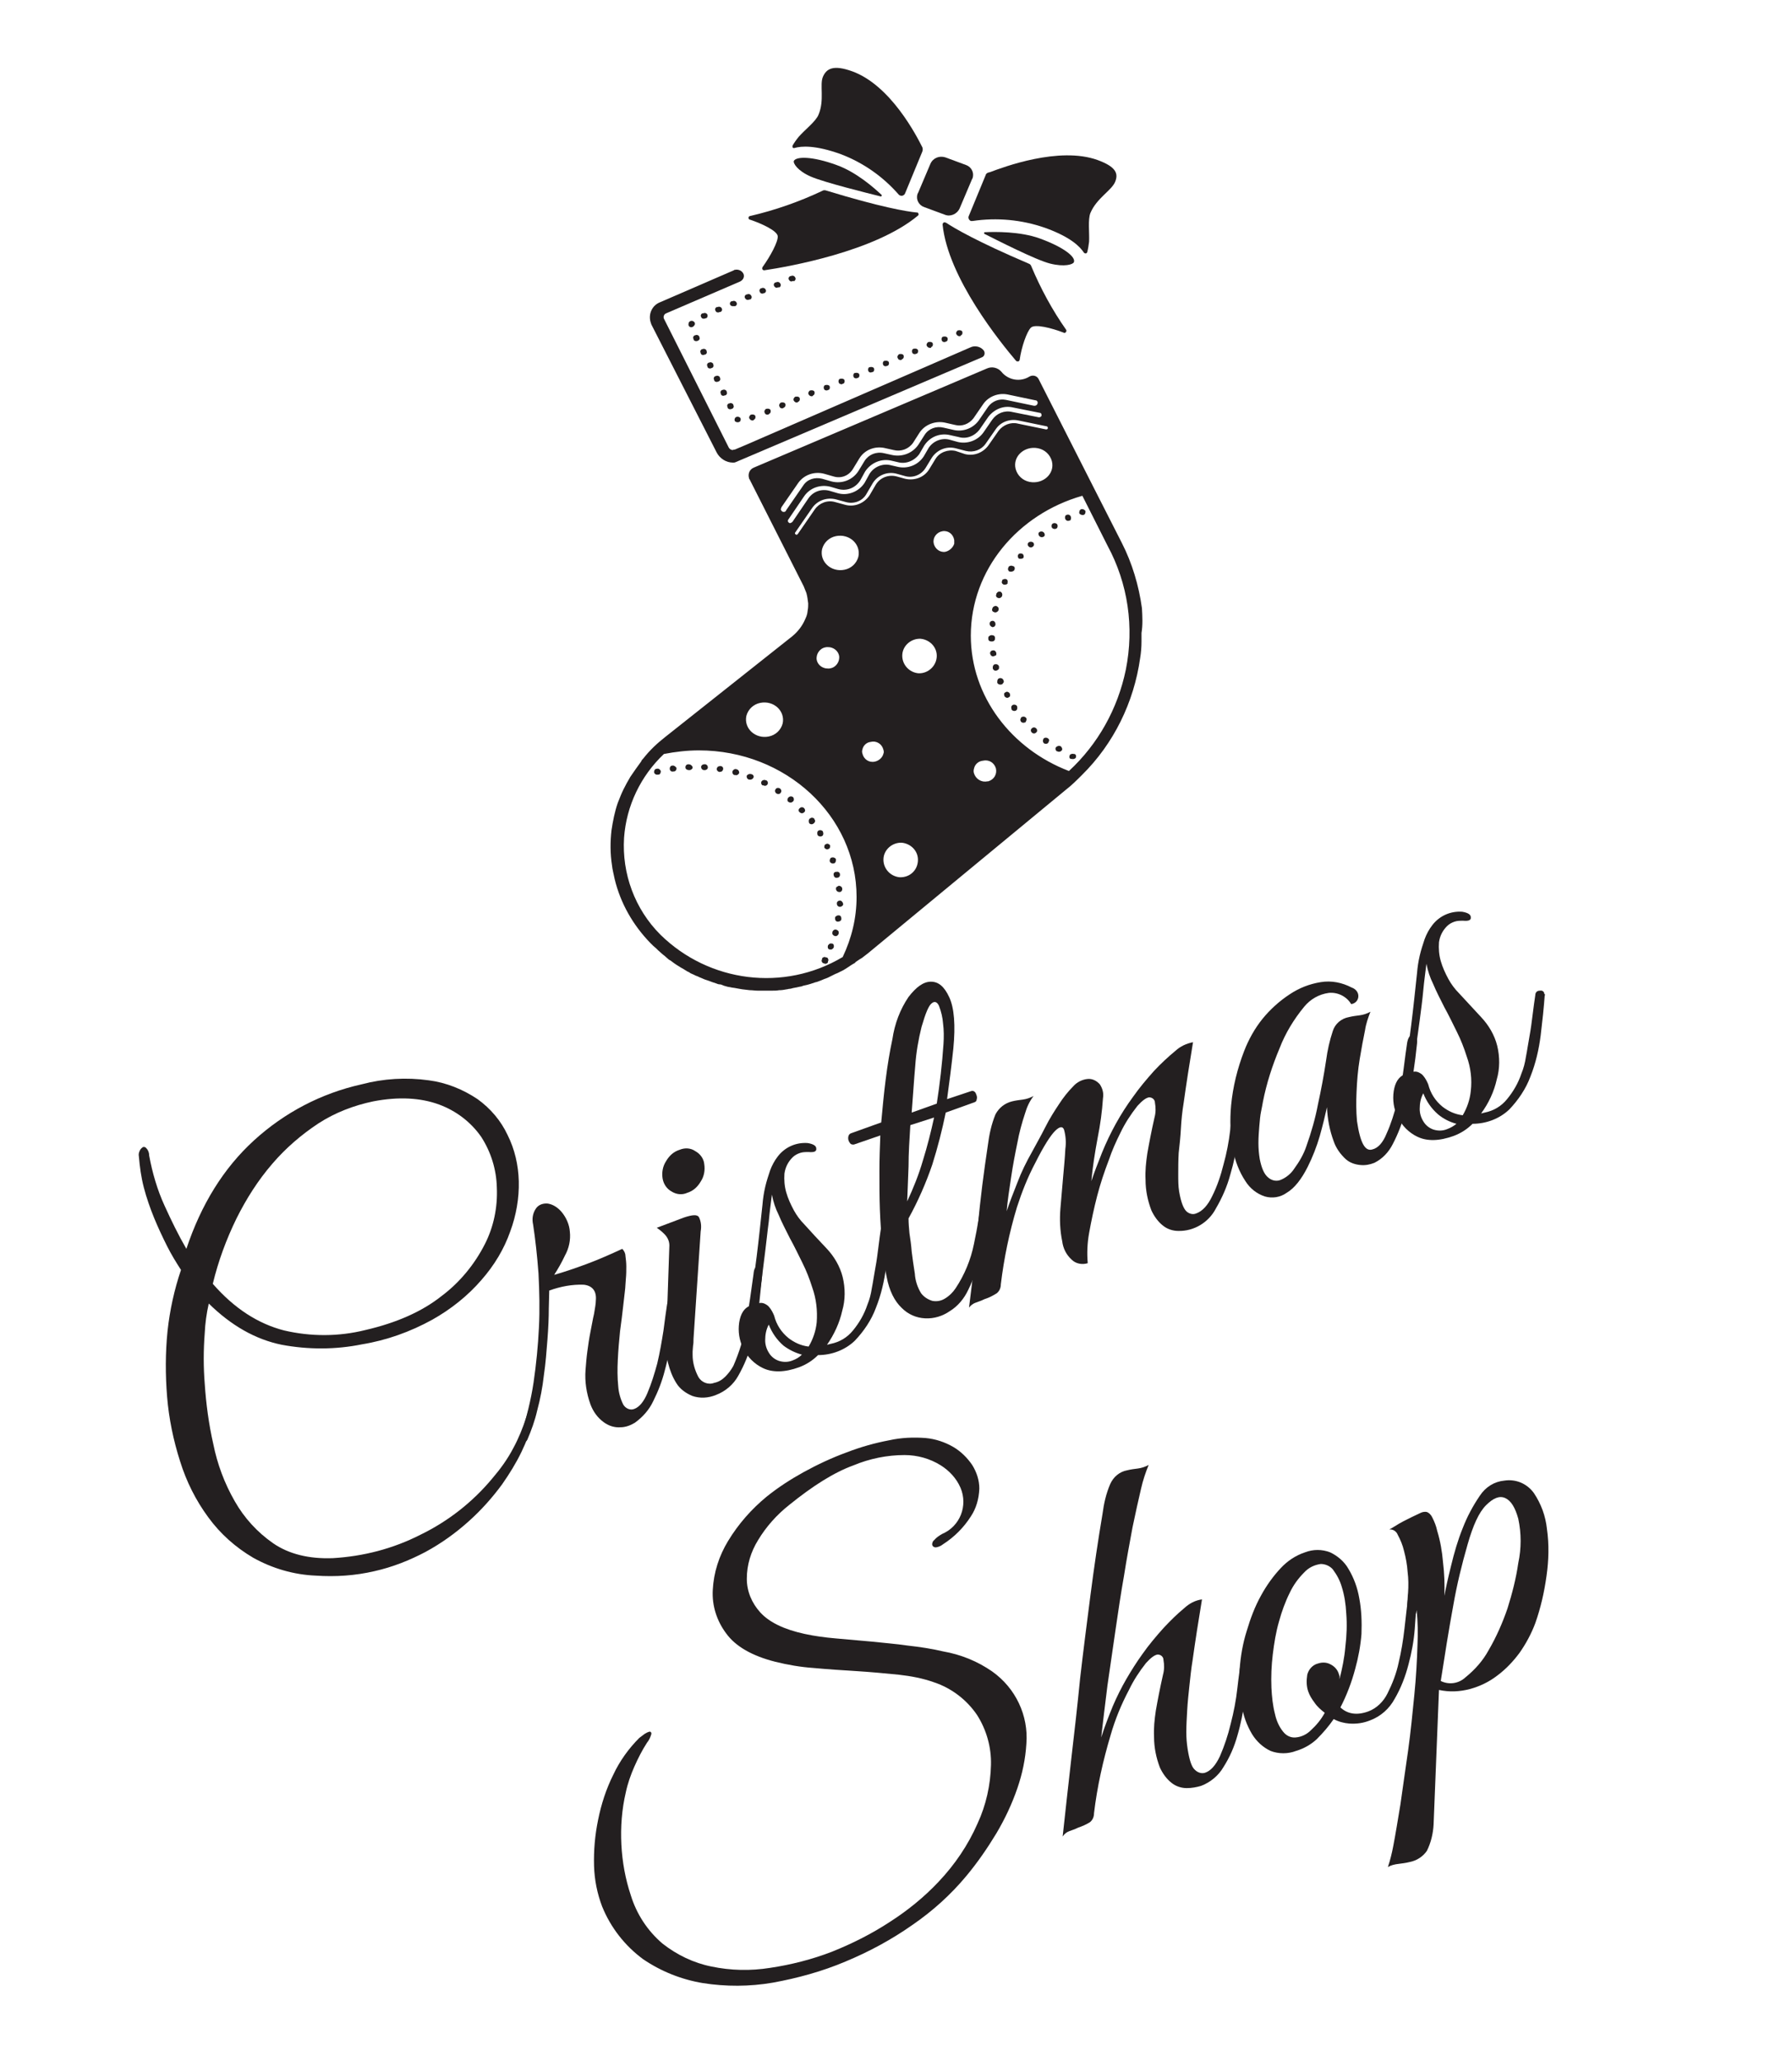 <?xml version="1.0" encoding="utf-8"?>
<!-- Generator: Adobe Illustrator 19.0.0, SVG Export Plug-In . SVG Version: 6.00 Build 0)  -->
<svg version="1.1" id="Слой_1" xmlns="http://www.w3.org/2000/svg" xmlns:xlink="http://www.w3.org/1999/xlink" x="0px" y="0px"
	 viewBox="-97 190.9 400 460" style="enable-background:new -97 190.9 400 460;" xml:space="preserve">
<style type="text/css">
	.st0{fill:#231F20;}
</style>
<title>logo</title>
<path class="st0" d="M24.8,492.5c-0.3,2.9-0.7,5.5-1.1,8c-0.4,2.5-1,4.9-1.6,7.3c-0.7,2.4-1.6,4.7-2.7,7c-1.2,2.5-2.7,4.9-4.3,7.2
	c-2.2,3-4.7,5.8-7.5,8.3c-2.9,2.6-6.1,4.9-9.6,6.8c-3.6,1.9-7.4,3.4-11.4,4.3c-4.3,1-8.7,1.3-13.1,1c-4.9-0.2-9.7-1.6-14-4
	c-3.9-2.3-7.3-5.3-10-9c-2.8-3.8-4.9-8-6.3-12.5c-1.5-4.7-2.5-9.5-2.9-14.4c-0.4-4.9-0.4-9.8,0.1-14.7c0.5-4.6,1.5-9.2,3-13.6
	c-1.1-1.7-2.2-3.5-3.1-5.3c-1-2-2-4.1-2.9-6.3c-0.9-2.2-1.7-4.5-2.3-6.8c-0.6-2.3-0.9-4.6-1.1-6.9c-0.1-0.5,0-0.9,0.2-1.3
	c0.1-0.3,0.4-0.6,0.7-0.8c0.3-0.1,0.6,0,0.8,0.3c0.4,0.4,0.6,1,0.6,1.6c0.7,3.8,1.8,7.6,3.4,11.1c1.5,3.3,3.1,6.6,4.9,9.7
	c3.3-9.9,8.3-18,15.1-24.2c6.8-6.2,15-10.5,24-12.5c4.9-1.3,10-1.6,15-0.9c3.9,0.5,7.6,2,10.9,4.2c2.9,2.1,5.2,4.8,6.7,8
	c1.6,3.2,2.4,6.7,2.5,10.3c0.1,3.8-0.6,7.7-1.9,11.2c-1.4,4-3.6,7.6-6.4,10.8c-3.1,3.6-6.9,6.6-11,8.9c-4.9,2.7-10.2,4.6-15.7,5.5
	c-5.9,1.2-12,1.2-17.9,0.1c-5.9-1.2-11.3-4.3-16.3-9.2c-0.5,2.2-0.8,4.4-0.9,6.6c-0.3,3.8-0.3,7.6,0,11.3c0.3,4.5,0.9,9,1.9,13.4
	c0.9,4.5,2.5,8.8,4.8,12.8c2.1,3.7,5,6.9,8.6,9.4c3.5,2.4,8,3.5,13.3,3.3c6.8-0.4,13.4-2.1,19.5-5.2c6.2-3,11.7-7.3,16.1-12.6
	c1.8-2.1,3.4-4.3,4.7-6.8c1.2-2.2,2.1-4.5,2.9-6.9c0.8-2.4,1.3-4.8,1.7-7.3c0.4-2.5,0.7-5.2,1.1-8c0.1-1.1,0.5-1.6,1.1-1.5
	C24.8,490.4,25,491.2,24.8,492.5z M-13.7,436.6c-4.3,0.9-8.5,2.5-12.2,4.9c-3.8,2.5-7.3,5.5-10.3,9c-3.2,3.7-5.8,7.8-8,12.2
	c-2.3,4.7-4.1,9.6-5.3,14.6c4.8,5.5,10.1,8.9,15.9,10.4c6,1.4,12.2,1.4,18.2-0.1c6.9-1.6,12.6-4.1,17-7.6c4-3,7.3-7,9.6-11.5
	c2-3.9,2.9-8.3,2.7-12.7c-0.1-4-1.3-7.9-3.5-11.3c-2.3-3.3-5.6-5.8-9.4-7.2C-3.1,435.8-8,435.5-13.7,436.6z"/>
<path class="st0" d="M53.8,482.3c-0.2,2-0.5,4.3-0.9,6.8c-0.4,2.5-0.8,5-1.5,7.5c-0.6,2.4-1.5,4.7-2.6,6.9c-0.9,1.9-2.3,3.5-4.1,4.8
	c-1,0.6-2.1,1-3.2,1c-1.3,0.1-2.6-0.3-3.7-1.1c-1.4-1-2.4-2.4-3-4c-0.9-2.5-1.3-5.1-1.1-7.7c0.1-1.3,0.2-2.6,0.4-4.1
	c0.2-1.5,0.4-2.9,0.7-4.4c0.3-1.4,0.5-2.8,0.8-4c0.2-1.2,0.4-2.3,0.4-3c0.2-2.1-0.8-3.3-2.7-3.5c-2.6-0.1-5.2,0.4-7.7,1.3l-0.1,4
	c0,2-0.1,4.3-0.3,6.9c-0.2,2.6-0.4,5.3-0.8,8c-0.3,2.7-0.8,5.3-1.5,7.9c-0.5,2.2-1.3,4.4-2.2,6.5c-0.3,0.5-0.7,0.6-1.1,0.3
	c-0.4-0.4-0.5-0.9-0.3-1.4c1.2-3.8,2.2-7.7,2.8-11.7c0.6-4.1,1-8.2,1.2-12.3c0.2-4,0.1-8-0.1-12c-0.3-4-0.7-7.6-1.2-10.9
	c-0.3-1.3-0.1-2.6,0.7-3.7c0.6-0.8,1.6-1.1,2.6-1c1.2,0.2,2.2,0.9,3,1.8c1.1,1.3,1.8,2.9,1.9,4.5c0.2,1.8-0.2,3.7-1.1,5.3
	c-0.7,1.5-1.5,2.9-2.4,4.3c2.1-0.6,4.5-1.4,7.2-2.4s5.4-2.2,8-3.4c0.4,0.4,0.7,1,0.7,1.5c0.1,0.8,0.2,1.6,0.2,2.4
	c0,0.9,0,1.8-0.1,2.8c-0.1,1-0.1,1.9-0.2,2.6l-0.4,3.5c-0.2,1.7-0.4,3.5-0.7,5.6c-0.2,2-0.4,4.2-0.5,6.4c-0.1,2-0.1,3.9,0.1,5.9
	c0.1,1.4,0.5,2.8,1.1,4c0.5,0.9,1.6,1.4,2.5,1c1.1-0.4,2.1-1.6,2.9-3.5c0.9-2.1,1.6-4.4,2.2-6.6c0.6-2.5,1-4.9,1.4-7.4
	c0.3-2.5,0.6-4.4,0.8-5.8c0.2-1.1,0.6-1.7,1.1-1.5C53.8,480.2,54,480.9,53.8,482.3z"/>
<path class="st0" d="M57.6,493.2c0,1.7,0.5,3.4,1.3,4.9c0.7,1.2,2.2,1.8,3.5,1.3c1-0.2,1.8-0.7,2.5-1.4c0.7-0.7,1.3-1.5,1.8-2.4
	c1.3-3,2.3-6.1,2.8-9.4c0.7-3.7,1.2-7.5,1.7-11.1c0.1-1.2,0.4-1.7,1.1-1.6s0.9,0.8,0.8,2.1c-0.2,1.8-0.4,4.1-0.7,6.8
	c-0.3,2.7-0.8,5.5-1.6,8.1c-0.7,2.6-1.7,5-3,7.3c-1.1,2-2.9,3.5-5,4.3c-1.7,0.7-3.6,0.8-5.3,0.2c-1.4-0.6-2.7-1.5-3.5-2.8
	c-0.9-1.4-1.5-3-1.9-4.6c-0.4-1.7-0.5-3.4-0.4-5.2l0.7-20.6c0.1-1.1-0.3-2.1-1.1-2.9c-0.5-0.5-1.1-1-1.7-1.4l6.1-2.3
	c1.8-0.6,2.9-0.7,3.3-0.1c0.5,1,0.6,2.1,0.4,3.2l-1.6,24c0,0.5,0,1-0.1,1.5l-0.1,1.3C57.6,492.7,57.6,493,57.6,493.2z M60.2,450.6
	c0.2,1.3,0,2.7-0.8,3.9c-0.7,1.2-1.7,2.1-3,2.5c-1.1,0.5-2.4,0.4-3.5-0.3c-1.1-0.6-1.8-1.7-2-2.9c-0.2-1.3,0-2.7,0.8-3.9
	c0.7-1.2,1.7-2.1,3-2.5c1.2-0.5,2.5-0.4,3.5,0.3C59.3,448.3,60.1,449.4,60.2,450.6z"/>
<path class="st0" d="M101.7,464.6c-0.2,2.7-0.5,5.6-0.9,8.9c-0.4,3.1-1.1,6.2-2.3,9.2c-1,2.7-2.7,5.2-4.7,7.3
	c-2.2,2.1-5.2,3.2-8.2,3.2c-1.2,1.2-2.6,2.1-4.2,2.7c-3.3,1.2-6,1.2-8.1,0.2c-1.9-0.9-3.5-2.5-4.4-4.4c-0.9-1.8-1.2-3.8-0.9-5.8
	c0.3-1.9,1.1-3.2,2.4-3.7c0.5-3.3,1-7,1.5-11s0.9-7.9,1.3-11.6c0.1-1.3,0.3-2.6,0.6-3.9c0.3-1.3,0.7-2.5,1.1-3.7
	c0.4-1.1,1-2.2,1.7-3.1c1.6-2.1,4.1-3.2,6.7-3c1.2,0.2,1.9,0.6,1.9,1.2c0.1,0.7-0.5,0.9-1.7,0.8c-0.7,0-1.3,0-1.9,0.2
	c-0.6,0.2-1.2,0.5-1.7,1c-1,1-1.6,2.2-1.8,3.6c-0.1,1.4,0,2.8,0.4,4.2c0.4,1.4,1,2.7,1.7,4c0.6,1.1,1.4,2.2,2.3,3.1
	c1.6,1.8,3.3,3.6,5,5.4c1.7,1.8,3,4,3.6,6.4c0.6,2.5,0.6,5.1-0.1,7.5c-0.6,2.7-1.8,5.3-3.4,7.6l0.8-0.2c2-0.4,3.7-1.4,5-3
	c1.4-1.7,2.5-3.6,3.2-5.7c0.5-1.2,0.8-2.4,1-3.7c0.3-1.5,0.5-3,0.8-4.6c0.3-1.6,0.5-3.2,0.7-4.8c0.2-1.6,0.4-3.1,0.6-4.4
	c0-0.6,0.4-1,1-1c0,0,0.1,0,0.1,0c0.4-0.1,0.9,0.2,1,0.6C101.8,464.3,101.8,464.4,101.7,464.6z M84.3,478.1
	c-0.6-1.9-1.3-3.7-2.2-5.5c-0.9-1.8-1.8-3.7-2.8-5.5c-0.9-1.8-1.8-3.5-2.5-5.2c-0.7-1.4-1.2-2.9-1.5-4.5c-0.2,1.7-0.5,3.7-0.7,6
	c-0.3,2.2-0.5,4.4-0.8,6.7l-0.8,6.4c-0.3,2.1-0.5,3.8-0.8,5.2c0.4-0.2,0.9-0.2,1.4,0c0.4,0.2,0.8,0.4,1.1,0.8
	c0.5,0.6,0.8,1.2,1.1,1.9c0.5,2,1.6,3.7,3.2,5c1.3,1,2.8,1.7,4.5,1.9c1-1.7,1.6-3.5,1.8-5.4C85.5,483.3,85.2,480.6,84.3,478.1
	L84.3,478.1z M82,493.1c-1.5-0.4-2.9-1.1-4.1-2c-1.5-1.3-2.6-2.9-3.3-4.7c-0.6,1.1-0.8,2.3-0.8,3.5c0,1,0.3,2,0.9,2.9
	c0.5,0.8,1.3,1.4,2.2,1.7c1,0.3,2,0.3,3-0.1C80.7,494.1,81.4,493.7,82,493.1L82,493.1z"/>
<path class="st0" d="M119.8,434.3c0.3-0.1,0.6,0,0.8,0.2c0.2,0.2,0.3,0.5,0.4,0.8c0.1,0.3,0.1,0.6,0,0.9c0,0.3-0.2,0.5-0.5,0.6
	l-6.4,2.3c-0.8,3.9-1.8,7.8-3,11.6c-1.4,4.1-3.2,8.2-5.3,12c0,1.1,0.1,2.2,0.2,3.3c0.2,1.3,0.4,2.7,0.5,4.1c0.2,1.5,0.4,3.1,0.7,4.9
	c0.1,1.6,0.6,3.1,1.4,4.4c0.6,0.8,1.5,1.4,2.5,1.7c1,0.2,2,0,2.8-0.5c1-0.6,1.8-1.4,2.4-2.3c2-3,3.4-6.4,4.1-9.9
	c0.8-3.8,1.4-7.4,1.8-11c0.1-1.2,0.4-1.8,1.1-1.8c0.6,0,0.8,0.6,0.6,2c-0.3,3-0.7,5.6-1,7.6c-0.3,2-0.6,3.8-0.9,5.3
	c-0.3,1.4-0.7,2.9-1.2,4.2c-0.5,1.3-1,2.6-1.7,4c-0.9,1.9-2.3,3.6-4.1,4.7c-1.6,1.1-3.5,1.7-5.5,1.6c-2-0.1-3.8-0.9-5.2-2.3
	c-1.6-1.5-2.8-3.8-3.4-7c-0.5-2.3-0.8-4.5-1-6.9c-0.2-2.6-0.4-5.4-0.5-8.1s-0.1-5.6-0.1-8.5c0-2.8,0.1-5.5,0.2-8l-5.8,2
	c-0.3,0.1-0.6,0-0.8-0.1c-0.2-0.2-0.4-0.5-0.5-0.8c-0.1-0.3-0.1-0.7,0-1c0.1-0.3,0.3-0.5,0.6-0.6l6.7-2.4c0.3-3.3,0.6-6.5,1-9.6
	c0.4-3.2,0.9-6.2,1.5-9c0.5-3.4,1.7-6.6,3.6-9.4c1.7-2.2,3.3-3.4,5-3.4c1.7,0,3,1.1,4.1,3.5c1.1,2.4,1.4,6.2,0.9,11.4
	c-0.4,3.8-0.9,7.6-1.4,11.3L119.8,434.3z M106.2,441.9c-0.2,3.2-0.4,6.2-0.4,9.2c-0.1,2.9-0.2,5.5-0.3,7.8c1.4-3,2.6-6,3.5-9.1
	c1-3.2,1.8-6.4,2.5-9.6L106.2,441.9z M113.6,423.8c0.1-1.5,0.1-3.1-0.1-4.6c-0.1-1.3-0.4-2.6-0.9-3.9c-0.4-0.9-1-1.1-1.6-0.6
	c-0.7,0.5-1.4,2.2-2.3,5.3c-0.7,2.8-1.2,5.7-1.4,8.6c-0.3,3.3-0.5,6.8-0.8,10.5l5.6-2C112.8,432.6,113.3,428.2,113.6,423.8
	L113.6,423.8z"/>
<path class="st0" d="M180.3,437.5c-0.2,2-0.5,4.4-0.9,7.2c-0.4,2.8-1,5.6-1.8,8.3c-0.7,2.6-1.8,5.1-3.2,7.5c-1.6,3.1-4.9,5.1-8.4,5
	c-1.2,0-2.4-0.4-3.3-1.1c-1.2-0.9-2.1-2.2-2.7-3.5c-0.8-2.1-1.3-4.4-1.3-6.8c-0.1-2,0.1-3.9,0.4-5.9c0.4-2.3,0.9-4.9,1.6-8
	c0.3-1.1,0.3-2.2,0.1-3.3c0-0.7-0.6-1.2-1.3-1.2c0,0,0,0,0,0c-0.7,0.1-1.5,0.7-2.6,1.9c-1.5,1.9-2.8,3.9-3.8,6c-1,2-1.9,4-2.6,6.1
	c-1,2.6-1.9,5.3-2.6,8c-0.7,2.7-1.3,5.5-1.8,8.3c-0.4,2.2-0.5,4.5-0.3,6.7c-1.3,0.4-2.7,0.1-3.6-0.8c-1.2-1.1-1.9-2.5-2.1-4.1
	c-0.5-2.4-0.6-4.9-0.4-7.3c0.2-2.3,0.4-4.6,0.6-7c0.2-2.2,0.4-4.3,0.5-6.3c0.2-1.4,0.1-2.9-0.3-4.3c-0.3-0.8-1-0.7-2,0.3
	s-2.5,3.3-4.4,7.1c-1.7,3.2-3,6.5-4.1,9.9c-1.7,5.6-2.9,11.4-3.6,17.2c0,0.8-0.3,1.5-0.9,2c-0.8,0.5-1.7,1-2.7,1.3
	c-0.8,0.4-1.5,0.6-2,0.8c-0.6,0.2-1.1,0.6-1.5,1.1c0.8-6.3,1.5-12.4,2-18.3s1.3-11.9,2.2-17.9c0.3-2.4,0.8-4.7,1.7-6.9
	c0.8-1.5,2.1-2.5,3.7-2.9c0.8-0.2,1.6-0.3,2.4-0.4c0.8-0.1,1.7-0.4,2.4-0.8c-0.9,1.2-1.5,2.5-1.9,3.9c-0.7,2.1-1.3,4.3-1.7,6.5
	c-0.5,2.4-1,5-1.4,7.7s-0.8,5.2-1,7.6c0.6-1.8,1.4-3.9,2.4-6.4c0.9-2.4,2-4.6,3.3-6.9c0.9-1.7,1.9-3.4,2.9-5.4s2.1-3.7,3.1-5.2
	c0.9-1.4,2-2.8,3.2-4c0.8-0.9,2-1.5,3.2-1.6c1-0.1,2,0.4,2.7,1.2c0.6,0.9,0.9,2,0.7,3.1c-0.2,3-0.6,5.9-1.2,8.9
	c-0.6,3.2-1.1,6.4-1.4,9.6c0.6-1.8,1.4-3.9,2.4-6.4c1.8-4.4,4.1-8.6,6.9-12.4c1.4-2,3-3.9,4.7-5.8c1.5-1.6,3.1-3.1,4.8-4.5
	c1.1-1,2.4-1.6,3.9-1.9c-0.8,4.8-1.5,9.3-2.1,13.6c-0.3,1.8-0.5,3.7-0.6,5.6s-0.3,3.7-0.5,5.5c-0.1,1.7-0.1,3.4-0.1,4.8
	c0,1.3,0,2.6,0.2,3.8c0.4,2.4,1,3.9,1.7,4.5c0.6,0.5,1.4,0.7,2.1,0.4c1.4-0.5,2.6-1.8,3.6-3.9c1.1-2.2,1.9-4.6,2.5-7
	c0.7-2.5,1.2-5.1,1.5-7.7c0.3-2.6,0.6-4.6,0.7-6.1c0.1-1.1,0.5-1.7,1.1-1.6C180.2,435.5,180.5,436.2,180.3,437.5z"/>
<path class="st0" d="M219.3,423.7c-0.2,2-0.5,4.4-0.9,7.1c-0.4,2.7-1,5.4-1.7,8.1c-0.7,2.5-1.6,4.9-2.8,7.2
	c-0.9,1.8-2.3,3.3-4.1,4.2c-1,0.4-2,0.6-3.1,0.5c-1.2-0.1-2.4-0.5-3.3-1.3c-1.2-1.1-2.2-2.5-2.7-4c-0.9-2.4-1.4-5-1.5-7.6
	c-0.4,1.8-0.9,3.9-1.6,6.4c-0.7,2.4-1.6,4.7-2.7,6.9c-1.4,2.8-3,4.8-4.7,5.8c-1.4,1-3.2,1.3-4.9,0.8c-1.8-0.6-3.3-1.8-4.3-3.4
	c-1.4-2.1-2.3-4.5-2.8-7c-0.6-3.3-0.7-6.6-0.4-9.9c0.4-4.2,1.4-8.2,2.9-12.1c1-2.6,2.4-5.1,4.1-7.2c1.7-2.1,3.8-4,6.1-5.5
	c2.1-1.4,4.4-2.3,6.9-2.7c2.4-0.4,4.8,0.1,6.9,1.2c0.9,0.3,1.6,1.1,1.5,2.1c-0.1,0.9-0.8,1.5-1.6,1.6c-1-1.7-3-2.7-5-2.5
	c-2.2,0.3-4.1,1.4-5.5,3.1c-2.3,2.8-4.2,5.9-5.5,9.3c-1.6,3.8-2.9,7.8-3.7,11.9c-0.1,0.5-0.2,1.2-0.4,2.1s-0.3,2.1-0.4,3.3
	c-0.1,1.2-0.2,2.5-0.2,3.8c0,1.2,0.1,2.4,0.3,3.6c0.4,2,1,3.4,1.9,4.1c0.8,0.7,1.9,0.9,2.8,0.5c1.2-0.5,2.3-1.4,3-2.5
	c1.1-1.5,2.1-3.2,2.7-5c1.1-3.1,2-6.2,2.6-9.4c0.7-3.2,1.3-6.4,1.8-9.7c0.3-2.3,0.8-4.5,1.5-6.6c0.5-1.6,1.9-2.8,3.6-3.1
	c0.8-0.2,1.6-0.3,2.4-0.4c0.8-0.1,1.7-0.4,2.4-0.8c-0.5,1.3-1,2.7-1.2,4.1c-0.4,1.9-0.8,4.1-1.2,6.5c-0.4,2.4-0.6,4.9-0.7,7.3
	c-0.1,2.2-0.1,4.3,0.1,6.5c0.7,4.8,1.8,6.9,3.5,6.3c1.2-0.3,2.3-1.5,3.1-3.5c1-2.2,1.7-4.5,2.3-6.8c0.7-2.6,1.2-5.1,1.5-7.6
	c0.3-2.5,0.6-4.5,0.8-5.9c0.2-1.1,0.6-1.7,1.2-1.7C219.2,421.8,219.4,422.4,219.3,423.7z"/>
<path class="st0" d="M247.8,413c-0.2,2.7-0.5,5.6-0.9,8.9c-0.4,3.1-1.1,6.2-2.3,9.2c-1,2.7-2.7,5.2-4.7,7.3
	c-2.2,2.1-5.2,3.2-8.2,3.2c-1.2,1.2-2.6,2.1-4.2,2.7c-3.3,1.2-6,1.2-8.1,0.2c-1.9-0.9-3.5-2.5-4.4-4.4c-0.9-1.8-1.2-3.8-0.9-5.8
	c0.3-1.9,1.1-3.2,2.4-3.7c0.5-3.3,1-7,1.5-11s0.9-7.9,1.3-11.6c0.1-1.3,0.3-2.6,0.6-3.9c0.3-1.3,0.7-2.5,1.1-3.7
	c0.4-1.1,1-2.2,1.7-3.1c1.6-2.1,4.1-3.2,6.7-3c1.2,0.2,1.9,0.6,1.9,1.2c0.1,0.7-0.5,0.9-1.7,0.8c-0.7,0-1.3,0-1.9,0.2
	c-0.6,0.2-1.2,0.5-1.7,1c-1,1-1.6,2.2-1.8,3.6c-0.1,1.4,0,2.8,0.4,4.2c0.4,1.4,1,2.7,1.7,4c0.6,1.1,1.4,2.2,2.3,3.1
	c1.7,1.8,3.3,3.6,5,5.4c1.7,1.8,3,4,3.6,6.4c0.6,2.5,0.6,5.1-0.1,7.5c-0.6,2.7-1.8,5.3-3.5,7.6l0.8-0.2c2-0.4,3.7-1.4,5-3
	c1.4-1.7,2.5-3.6,3.2-5.7c0.5-1.2,0.8-2.4,1-3.7c0.3-1.5,0.5-3,0.8-4.6c0.3-1.6,0.5-3.2,0.7-4.8c0.2-1.6,0.4-3.1,0.6-4.4
	c0-0.6,0.4-1,1-1c0,0,0.1,0,0.1,0c0.4-0.1,0.9,0.2,0.9,0.7C247.9,412.7,247.9,412.9,247.8,413z M230.4,426.6
	c-0.6-1.9-1.3-3.7-2.2-5.5c-0.9-1.8-1.8-3.7-2.8-5.5c-0.9-1.8-1.8-3.5-2.5-5.2c-0.7-1.4-1.2-2.9-1.5-4.5c-0.2,1.7-0.5,3.7-0.7,5.9
	s-0.5,4.4-0.8,6.7c-0.3,2.2-0.6,4.4-0.9,6.4c-0.3,2.1-0.5,3.8-0.8,5.2c0.4-0.2,0.9-0.2,1.4,0c0.4,0.2,0.8,0.4,1.1,0.8
	c0.5,0.6,0.8,1.2,1.1,1.9c0.5,2,1.6,3.7,3.2,5c1.3,1,2.8,1.7,4.5,1.9c1-1.7,1.6-3.5,1.8-5.4C231.6,431.7,231.3,429.1,230.4,426.6
	L230.4,426.6z M228.1,441.6c-1.5-0.4-2.9-1.1-4.1-2.1c-1.5-1.3-2.6-2.9-3.3-4.7c-0.6,1.1-0.8,2.3-0.8,3.5c0,1,0.3,2,0.9,2.9
	c0.5,0.8,1.3,1.4,2.2,1.7c1,0.3,2,0.3,3-0.1C226.8,442.5,227.5,442.1,228.1,441.6L228.1,441.6z"/>
<path class="st0" d="M119.7,529.2c-1.6,2.5-3.7,4.6-6.2,6.2c-0.5,0.4-1,0.6-1.6,0.7c-0.4,0-0.7-0.2-0.8-0.5
	c-0.1-0.4,0.1-0.9,0.4-1.1c0.5-0.6,1.1-1,1.8-1.4c4-1.7,5.8-6.3,4.1-10.3c0,0,0,0,0,0c-0.9-2.1-2.5-3.8-4.4-5
	c-2.4-1.5-5.2-2.3-8.1-2.3c-3.9,0-7.8,0.8-11.4,2.3c-4.4,1.6-9.1,4.6-14.3,8.8c-2.8,2.2-5.2,4.9-7,7.9c-1.6,2.6-2.5,5.5-2.5,8.6
	c0,2.8,1.1,5.4,3,7.5c2,2.2,5.3,3.8,9.9,4.8c2.3,0.5,4.6,0.8,6.9,1l7.9,0.7c2.7,0.3,5.5,0.5,8.2,0.9c2.7,0.3,5.4,0.7,7.9,1.3
	c4,0.7,7.7,2.2,11,4.5c5.2,3.7,8.1,9.8,7.6,16.1c-0.2,3.4-0.9,6.7-2,9.9c-1.2,3.5-2.8,6.9-4.7,10.1c-2,3.3-4.2,6.5-6.7,9.5
	c-3.5,4.2-7.5,7.8-12,10.9c-4.7,3.3-9.7,6-15,8.2c-5.2,2.2-10.7,3.7-16.2,4.7c-5.2,0.9-10.5,0.9-15.6,0.1c-4.8-0.8-9.3-2.6-13.3-5.3
	c-4.1-3-7.3-7.1-9.2-11.8c-1.1-2.9-1.7-5.9-1.8-9c-0.1-3.5,0.2-6.9,0.9-10.3c0.7-3.5,1.8-6.9,3.4-10.1c1.4-3,3.4-5.8,5.8-8.2
	c0.4-0.3,0.8-0.6,1.2-0.9c0.3-0.2,0.7-0.4,1.1-0.5c0.3,0,0.4,0.2,0.4,0.5c-0.2,0.7-0.5,1.4-1,2c-1.1,1.7-2,3.5-2.8,5.3
	c-0.8,1.8-1.5,3.8-1.9,5.7c-0.9,3.8-1.2,7.8-1,11.7c0.2,3.9,0.9,7.7,2.1,11.3c1.3,4.2,3.7,7.9,7.1,10.8c3.2,2.5,6.9,4.3,10.9,5.1
	c4.3,0.9,8.7,1,13.1,0.3c4.7-0.7,9.4-1.9,13.8-3.6c4.5-1.8,8.9-4,13-6.7c3.9-2.5,7.6-5.5,10.8-8.9c3.6-3.8,6.6-8.2,8.7-13
	c1.9-4.1,2.9-8.6,3-13.1c0.1-3.9-1-7.8-3.1-11.1c-2.3-3.4-5.7-6-9.6-7.3c-2.5-0.9-5.2-1.4-7.9-1.7c-3-0.3-6.2-0.6-9.4-0.8
	s-6.4-0.4-9.6-0.7c-2.9-0.2-5.8-0.7-8.6-1.4c-5.1-1.3-8.8-3.4-10.9-6.3c-2.1-2.8-3.2-6.2-3-9.7c0.2-3.9,1.4-7.6,3.4-10.9
	c2.3-3.8,5.2-7.1,8.6-9.9c2.6-2.1,5.4-3.9,8.3-5.5c3.1-1.7,6.3-3.2,9.6-4.4c3.1-1.2,6.3-2.1,9.5-2.7c2.7-0.6,5.4-0.7,8.1-0.5
	c2.2,0.2,4.3,0.9,6.2,2c1.7,1,3.1,2.4,4.2,4c1,1.6,1.6,3.4,1.6,5.3C121.5,525.3,120.9,527.4,119.7,529.2z"/>
<path class="st0" d="M181.8,562.3c-0.2,2.2-0.5,4.8-0.9,7.6c-0.4,2.8-0.9,5.5-1.7,8.2c-0.7,2.5-1.7,4.8-3.1,7
	c-1.1,1.9-2.9,3.4-5,4.2c-1,0.3-2.1,0.5-3.2,0.5c-1.2,0-2.4-0.4-3.3-1.1c-1.2-0.9-2.1-2.2-2.7-3.5c-0.8-2.1-1.3-4.4-1.3-6.8
	c-0.1-2,0.1-3.9,0.4-5.9c0.4-2.3,0.9-4.9,1.6-8c0.3-1.1,0.3-2.2,0.1-3.3c0-0.7-0.6-1.2-1.3-1.2c0,0,0,0,0,0
	c-0.7,0.1-1.5,0.7-2.6,1.9c-1.5,1.9-2.8,3.9-3.8,6c-1.7,3.2-3.1,6.6-4.1,10.1c-1.7,5.7-3,11.5-3.7,17.4c0,0.8-0.3,1.5-0.9,2
	c-0.8,0.5-1.7,0.9-2.6,1.2c-0.8,0.4-1.5,0.6-2,0.8c-0.6,0.2-1.1,0.6-1.5,1.2c0.6-5.4,1.2-11.1,1.9-17.1s1.4-12.1,2-18.2
	c0.7-6.1,1.5-12.3,2.3-18.5c0.8-6.2,1.7-12.3,2.7-18.2c0.3-2.3,0.8-4.5,1.7-6.6c0.7-1.6,2.1-2.8,3.8-3.1c0.8-0.2,1.6-0.3,2.4-0.4
	c0.8-0.1,1.7-0.4,2.4-0.8c-0.7,1.7-1.3,3.5-1.7,5.3c-0.6,2.5-1.2,5.3-1.9,8.6c-0.6,3.3-1.3,6.9-1.9,10.8c-0.7,3.9-1.3,8-1.9,12.1
	c-0.6,4.1-1.2,8.3-1.8,12.4c-0.5,4.1-1,8-1.4,11.6c0.8-2.5,1.7-4.8,2.6-7c0.9-2.1,1.9-4.1,3-6c1.1-1.9,2.3-3.8,3.6-5.6
	c1.4-2,3-3.9,4.7-5.8c1.5-1.6,3-3.1,4.7-4.5c1.1-1,2.4-1.7,3.9-1.9c-0.8,4.8-1.5,9.3-2.1,13.6c-0.3,1.8-0.5,3.7-0.7,5.6
	c-0.2,1.9-0.4,3.7-0.5,5.5c-0.1,1.8-0.2,3.4-0.2,4.9c0,1.3,0.1,2.5,0.3,3.8c0.4,2.5,0.9,4,1.6,4.6c0.6,0.6,1.4,0.9,2.2,0.7
	c1.3-0.4,2.4-1.6,3.4-3.7c1-2.3,1.8-4.7,2.4-7.2c0.7-2.7,1.2-5.3,1.5-8c0.3-2.7,0.6-4.7,0.8-6c0.1-1.2,0.6-1.8,1.2-1.7
	C181.8,560.2,181.9,561,181.8,562.3z"/>
<path class="st0" d="M219.2,548.5c-0.1,1.2-0.2,3.1-0.4,5.7c-0.2,2.7-0.7,5.4-1.4,8c-0.7,2.7-1.7,5.3-3.1,7.7
	c-1.2,2.2-3.1,3.9-5.5,4.8c-1.5,0.6-3,0.8-4.6,0.7c-1.2-0.1-2.4-0.4-3.5-1c-1.1,1.6-2.4,3.1-3.8,4.5c-1.3,1.2-2.9,2.1-4.6,2.6
	c-1.8,0.7-3.9,0.7-5.7,0c-1.7-0.8-3.1-2.1-4.1-3.7c-1.2-2-2-4.2-2.3-6.4c-0.5-2.6-0.6-5.3-0.5-8c0.2-2.9,0.7-5.9,1.6-8.7
	c0.8-2.7,1.8-5.4,3.2-7.9c1.2-2.2,2.7-4.3,4.4-6.1c1.5-1.6,3.3-2.8,5.4-3.5c1.8-0.7,3.8-0.7,5.6,0c1.7,0.8,3.2,2.1,4.1,3.7
	c1.2,2,2,4.2,2.4,6.5c0.5,2.6,0.6,5.3,0.5,8c-0.2,2.6-0.7,5.3-1.4,7.8c-0.8,3-1.9,5.9-3.3,8.6c1.6,1.5,3.7,1.8,6.2,0.9
	c1.9-0.7,3.4-2.2,4.3-4c1.1-2.2,2-4.5,2.5-6.9c0.6-2.5,1-5,1.3-7.6c0.3-2.5,0.5-4.6,0.7-6.1c0-0.6,0.4-1,1-1c0.1,0,0.1,0,0.1,0
	C219,547.1,219.2,547.6,219.2,548.5z M197.8,539.8c-1.4,0.2-2.7,0.8-3.7,1.9c-1.3,1.3-2.4,2.8-3.2,4.5c-1,2-1.8,4.2-2.4,6.4
	c-0.7,2.4-1.1,4.9-1.4,7.4c-0.3,2.5-0.4,4.9-0.3,7.4c0.1,2,0.3,4,0.8,5.9c0.3,1.4,0.9,2.8,1.8,3.9c0.7,0.9,1.7,1.4,2.8,1.3
	c1.3-0.1,2.5-0.7,3.4-1.6c1.2-1.1,2.3-2.4,3.1-3.9c-0.9-0.7-1.7-1.4-2.3-2.3c-0.6-0.8-1.1-1.6-1.4-2.5c-0.4-1.2-0.4-2.4-0.2-3.7
	c0.3-1.2,1.2-2.2,2.4-2.5c0.9-0.3,1.9-0.3,2.8,0.2c0.8,0.4,1.5,1.1,1.8,2c0.1,0.2,0.1,0.4,0.2,0.6c0,0.2,0,0.4,0,0.7
	c0.6-2.4,1.1-4.8,1.3-7.2c0.3-2.5,0.4-5,0.2-7.5c-0.1-2-0.4-4-1-5.9c-0.4-1.4-1.1-2.7-2-3.9C199.9,540.3,198.9,539.8,197.8,539.8z"
	/>
<path class="st0" d="M238.8,521.2c2.6-0.4,5.1,0.7,6.6,2.8c1.6,2.4,2.6,5.1,2.9,8c0.5,3.5,0.4,7-0.1,10.5c-0.5,3.6-1.3,7.1-2.5,10.5
	c-0.9,2.4-2.1,4.6-3.5,6.6c-1.4,1.9-3.1,3.7-5,5.1c-1.8,1.4-3.9,2.4-6.1,3c-2.3,0.6-4.6,0.7-6.9,0.2l-1.2,30c-0.1,2-0.6,4.1-1.5,5.9
	c-0.9,1.3-2.3,2.2-3.9,2.5c-0.8,0.2-1.6,0.3-2.4,0.4c-0.9,0.1-1.7,0.3-2.4,0.7c0.5-1.5,0.9-3.1,1.2-4.7c0.5-2.6,1-5.7,1.6-9.3
	c0.5-3.7,1.1-7.6,1.7-11.9c0.6-4.3,1-8.5,1.4-12.5s0.6-7.8,0.7-11.1c0.1-2.6,0.1-5.2-0.2-7.8c-0.1,1-0.6,1.9-1.4,2.5
	c-0.7,0.5-1,0.3-0.9-0.6c0.1-0.7,0.2-1.6,0.2-2.8c0.1-1.2,0.1-2.2,0.2-3c0.1-1.5,0.1-3.1-0.1-4.6c-0.1-1.6-0.4-3.2-0.8-4.7
	c-0.3-1.3-0.8-2.5-1.4-3.6c-0.3-0.8-1.1-1.3-1.9-1.2c0.8-0.4,1.5-0.9,2.2-1.3c0.5-0.3,1.1-0.6,1.7-0.9c0.4-0.2,0.8-0.4,1.2-0.6
	l1.9-0.9c0.4-0.2,0.9-0.3,1.4-0.2c0.5,0.2,0.9,0.6,1.2,1.2c0.5,1,0.9,2,1.1,3c0.7,2.3,1.1,4.6,1.3,7c0.3,2.5,0.4,5,0.3,7.5
	c0.3-1.6,0.8-3.9,1.5-6.7c0.7-2.9,1.5-5.7,2.6-8.4c1-2.6,2.3-5,3.8-7.2C234.6,522.6,236.6,521.4,238.8,521.2z M241.9,539.6
	c0.7-3.3,0.7-6.6,0-9.9c-0.7-2.5-1.6-4-2.9-4.6s-2.7,0-4.3,1.6c-1.6,1.6-2.9,4.5-4.1,8.7c-1.3,4.5-2.4,9-3.2,13.6
	c-1,5.4-1.9,11.1-2.8,16.9c1.8,0.9,4,0.6,5.5-0.8c2.1-1.7,3.9-3.7,5.2-6.1c1.7-2.9,3.1-6.1,4.2-9.3
	C240.5,546.5,241.4,543.1,241.9,539.6L241.9,539.6z"/>
<path class="st0" d="M157.9,326.6c-0.7-5.1-2.2-10.1-4.5-14.6l-5.7-11.2l-12.9-25.4c-0.4-0.7-1.3-0.9-2-0.5
	c-2.1,1.3-4.8,0.8-6.3-1.1l0,0c-0.8-0.9-2.1-1.2-3.2-0.7l-52,22.1c-1,0.4-1.4,1.4-1.1,2.4c0,0.1,0,0.1,0.1,0.2l12.1,23.9
	c0.2,0.5,0.4,1,0.6,1.5c0.2,0.7,0.3,1.5,0.4,2.3c0,0.5,0,1-0.1,1.5c0,0.2-0.1,0.5-0.1,0.7c-0.1,0.5-0.3,1-0.5,1.4
	c-0.6,1.4-1.6,2.7-2.8,3.7l-28.4,22.5c-1.8,1.4-3.5,3-4.9,4.8c-0.2,0.2-0.4,0.4-0.5,0.7c-0.8,1.1-1.6,2.2-2.4,3.4
	c-0.3,0.5-0.5,0.9-0.8,1.4c-0.5,0.9-1,1.9-1.4,2.9c-0.2,0.5-0.4,1-0.6,1.5c-0.7,2-1.1,4.1-1.4,6.1c-0.3,2.6-0.3,5.2,0.1,7.8
	c0.1,1,0.4,2.1,0.6,3.1c1.3,5.4,4.1,10.3,8,14.3l0,0c0.4,0.4,0.8,0.8,1.3,1.2l0.4,0.4c0.3,0.3,0.6,0.5,0.9,0.8
	c0.2,0.2,0.4,0.3,0.5,0.4l0.8,0.7c0.2,0.2,0.4,0.3,0.6,0.4c0.3,0.2,0.5,0.4,0.8,0.6c0.2,0.1,0.4,0.3,0.6,0.4l0.8,0.5l0.7,0.4
	l0.8,0.5c0.2,0.1,0.5,0.2,0.7,0.4c0.3,0.1,0.6,0.3,0.9,0.4c0.3,0.2,0.5,0.2,0.7,0.3s0.6,0.3,0.9,0.4l0.7,0.3
	c0.3,0.1,0.6,0.2,0.9,0.3s0.5,0.2,0.8,0.3l0.9,0.3c0.2,0.1,0.5,0.2,0.8,0.2s0.6,0.2,0.9,0.3l0.7,0.2c0.3,0.1,0.7,0.1,1,0.2l0.7,0.1
	l1.1,0.2l0.6,0.1l1.7,0.2h0.1c0.5,0,1,0.1,1.6,0.1c0.2,0,0.4,0,0.6,0c0.4,0,0.8,0,1.1,0h1.6c0.5,0,1,0,1.5-0.1h0.1
	c0.5,0,1.1-0.1,1.6-0.2c0.2,0,0.4-0.1,0.5-0.1c0.3,0,0.7-0.1,1-0.2c0.2,0,0.4-0.1,0.6-0.1l0.9-0.2c0.2,0,0.5-0.1,0.7-0.2l0.9-0.2
	l0.7-0.2c0.3-0.1,0.6-0.2,0.9-0.3c0.2-0.1,0.5-0.1,0.7-0.2l0.8-0.3c0.2-0.1,0.5-0.2,0.7-0.3c0.3-0.1,0.6-0.2,0.8-0.3l0.4-0.2
	l0.2-0.1l0.8-0.4c0.2-0.1,0.4-0.2,0.7-0.3l0.8-0.4c0.2-0.1,0.4-0.2,0.6-0.3l0.8-0.5l0.6-0.4c0.3-0.2,0.6-0.4,0.8-0.5
	s0.4-0.2,0.5-0.4l0.9-0.6l0.5-0.3c0.4-0.3,0.9-0.7,1.3-1l44.2-36.5c1.3-1,2.5-2.2,3.6-3.3c7.1-7,11.6-16.2,13-26.1
	c0.2-1.2,0.3-2.5,0.3-3.7c0-0.6,0-1.2,0-1.9C158.1,330.3,158,328.5,157.9,326.6z M78,305.1c-0.1,0-0.3,0-0.4-0.1
	c-0.3-0.2-0.4-0.5-0.2-0.8c0,0,0,0,0-0.1l3.8-5.5c1.3-1.8,3.6-2.6,5.8-2l2.1,0.6c1.7,0.5,3.4-0.2,4.3-1.7l1.4-2.3
	c1.2-2,3.6-2.9,5.9-2.3l1.8,0.4c1.6,0.4,3.3-0.2,4.3-1.6l1.4-2.2c1.2-1.9,3.6-2.8,5.8-2.3l2.2,0.5c1.5,0.4,3.1-0.2,4.1-1.5l2.2-3.2
	c1.2-1.7,3.4-2.5,5.4-2.1l6.2,1.3c0.4,0,0.6,0.4,0.5,0.7c0,0,0,0,0,0c-0.1,0.4-0.5,0.6-0.9,0.5l-6.2-1.3c-1.5-0.3-3,0.3-3.9,1.5
	l-2.2,3.2c-1.3,1.7-3.5,2.5-5.6,2l-2.2-0.5c-1.6-0.4-3.3,0.2-4.2,1.6l-1.4,2.2c-1.3,1.9-3.6,2.8-5.9,2.3l-1.8-0.4
	c-1.7-0.4-3.4,0.3-4.3,1.7l-1.4,2.3c-1.3,2-3.7,2.9-6,2.3l-2.1-0.6c-1.6-0.4-3.3,0.1-4.2,1.5l-3.8,5.5C78.4,305,78.2,305.1,78,305.1
	z M79.4,307.6c-0.1,0-0.2,0-0.3-0.1c-0.2-0.1-0.3-0.4-0.2-0.6c0,0,0,0,0,0l3.6-5.3c1.3-1.9,3.7-2.7,5.9-2.1l1.7,0.5
	c1.9,0.5,3.8-0.2,4.9-1.9l1.1-2c1.3-2,3.7-3,6-2.4l1.3,0.3c1.8,0.5,3.7-0.3,4.8-1.8l1.1-1.9c1.3-2,3.6-2.9,5.9-2.3l1.8,0.4
	c1.7,0.5,3.5-0.2,4.6-1.6l2-2.9c1.3-1.7,3.4-2.6,5.5-2.1l6,1.2c0.3,0,0.4,0.3,0.4,0.6c0,0,0,0,0,0c-0.1,0.3-0.4,0.4-0.6,0.4l-6-1.2
	c-1.7-0.4-3.4,0.3-4.4,1.7l-2,2.9c-1.3,1.8-3.6,2.6-5.7,2.1L115,289c-1.8-0.5-3.7,0.3-4.7,1.8l-1.1,1.9c-1.3,2-3.7,2.9-6,2.3
	l-1.3-0.3c-1.8-0.5-3.8,0.3-4.8,1.9l-1.1,2c-1.3,2-3.8,3-6.1,2.3l-1.7-0.5c-1.8-0.5-3.6,0.1-4.7,1.6l-3.6,5.3
	C79.7,307.5,79.6,307.5,79.4,307.6L79.4,307.6z M72.7,347.7c3-0.6,5.6,1.8,5,4.6c-0.4,1.5-1.6,2.6-3.1,2.9c-3,0.6-5.6-1.8-5-4.6
	C70,349.1,71.2,348,72.7,347.7L72.7,347.7z M91.1,404.4c-13.1,7.8-29.8,5.7-40.7-5c-5.7-5.7-8.6-13.6-8.1-21.6
	c0.5-7.1,3.7-13.8,8.9-18.7c2.6-0.5,5.2-0.8,7.8-0.8c19.4,0,35.2,14.6,35.2,32.7C94.2,395.7,93.1,400.2,91.1,404.4L91.1,404.4z
	 M85.3,338.1c-0.2-1.3,0.7-2.6,2-2.8c0.3-0.1,0.7,0,1,0c1,0.2,1.8,0.9,2,1.9c0.2,1.3-0.7,2.6-2,2.8c-0.3,0.1-0.7,0-1,0
	C86.3,339.8,85.5,339.1,85.3,338.1L85.3,338.1z M91.5,318c-3,0.6-5.6-1.8-5-4.6c0.4-1.5,1.6-2.6,3.1-2.9c3-0.6,5.6,1.8,5,4.6
	C94.2,316.6,93,317.7,91.5,318L91.5,318z M98.3,360.8c-1.3,0.3-2.5-0.5-2.8-1.8c-0.1-0.3-0.1-0.6,0-0.9c0.2-0.9,0.9-1.6,1.9-1.7
	c1.3-0.3,2.5,0.5,2.8,1.8c0.1,0.3,0.1,0.6,0,0.8C100,359.9,99.2,360.6,98.3,360.8L98.3,360.8z M103.8,386.6c-2.1-0.2-3.7-2-3.6-4.1
	s2-3.7,4.1-3.6c2,0.2,3.6,1.8,3.6,3.8C107.9,385,106.1,386.7,103.8,386.6C103.8,386.6,103.8,386.6,103.8,386.6L103.8,386.6z
	 M108,341.1c-2.1-0.2-3.7-2-3.6-4.1s2-3.7,4.1-3.6c2,0.2,3.6,1.8,3.6,3.8C112.1,339.4,110.2,341.2,108,341.1
	C108,341.1,108,341.1,108,341.1z M114,314c-1.2,0.2-2.4-0.7-2.6-2c-0.2-1.2,0.7-2.4,2-2.6s2.4,0.7,2.6,2c0,0.3,0,0.5,0,0.8
	C115.7,313.1,114.9,313.8,114,314z M116.3,291.5c-1.7-0.4-3.6,0.3-4.5,1.8l-1.4,2.3c-1.1,1.8-3.3,2.6-5.4,2.1l-1.8-0.5
	c-1.8-0.5-3.7,0.2-4.7,1.8l-1.4,2.4c-1.2,1.8-3.4,2.7-5.5,2.1l-2.2-0.6c-1.7-0.5-3.5,0.2-4.5,1.6l-3.8,5.5c-0.1,0.1-0.2,0.2-0.3,0.2
	c-0.1,0-0.1,0-0.2-0.1c-0.2-0.1-0.2-0.3-0.1-0.4c0,0,0,0,0,0l3.8-5.5c1.2-1.7,3.3-2.4,5.3-1.9l2.2,0.6c1.8,0.5,3.7-0.2,4.6-1.8
	l1.4-2.4c1.1-1.8,3.3-2.7,5.4-2.1l1.8,0.5c1.7,0.5,3.6-0.2,4.6-1.8l1.4-2.3c1.2-1.8,3.3-2.6,5.3-2.1l2.3,0.6
	c1.7,0.4,3.4-0.2,4.4-1.6l2.3-3.3c1.1-1.6,3.1-2.3,5-1.9l6.3,1.3c0.2,0,0.3,0.2,0.3,0.4c0,0.2-0.2,0.3-0.4,0.3l-6.3-1.3
	c-1.6-0.4-3.3,0.3-4.3,1.6l-2.3,3.3c-1.2,1.6-3.2,2.4-5.2,1.9L116.3,291.5z M137.8,293.8c0.7,2.8-2,5.2-5,4.6
	c-1.5-0.3-2.7-1.4-3.1-2.9c-0.7-2.8,2-5.2,5-4.6C136.2,291.2,137.4,292.3,137.8,293.8L137.8,293.8z M123.4,365.2
	c-1.3,0.3-2.6-0.5-3-1.8c-0.1-0.3-0.1-0.7,0-1c0.2-1,1-1.7,2-1.8c1.3-0.3,2.5,0.4,2.9,1.7c0.3,1.3-0.4,2.5-1.7,2.9
	C123.5,365.2,123.4,365.2,123.4,365.2z M154.3,340.3c-1.8,8.7-6.2,16.6-12.7,22.6c-12.8-4.9-21.9-16.6-21.9-30.2
	c0-14.7,10.5-27.1,24.9-31.2l5.6,11.1C154.8,321.1,156.2,330.8,154.3,340.3L154.3,340.3z"/>
<path class="st0" d="M63,291.9c0.7,1.3,2.1,2.2,3.6,2.2c0.2,0,0.4,0,0.6-0.1l55-23.4c0.5-0.2,0.7-0.8,0.5-1.3c0-0.1-0.1-0.1-0.1-0.2
	l0,0c-0.7-0.9-2-1.2-3-0.7l-50,21.7l-2.6,1.1c-0.1,0-0.1,0-0.2,0c-0.1,0-0.2,0.1-0.2,0.1c-0.4,0-0.7-0.2-0.9-0.5l-14.5-28.8
	c-0.1-0.2-0.1-0.5,0-0.7c0.1-0.3,0.3-0.4,0.5-0.5l16.5-7.1c0.6-0.3,1-0.9,0.8-1.6l0,0c-0.3-0.8-1.2-1.2-2-1c-0.1,0-0.1,0-0.2,0.1
	l-16.4,7.1c-1.9,0.7-2.8,2.8-2.1,4.7c0,0.1,0.1,0.2,0.1,0.3L63,291.9z"/>
<path class="st0" d="M89.7,398.3c0.3,0.1,0.6,0.4,0.5,0.7c0,0,0,0.1,0,0.1v0.1c0,0.1-0.1,0.1-0.1,0.2c-0.2,0.3-0.5,0.4-0.8,0.3
	c-0.3-0.1-0.6-0.4-0.5-0.7c0,0,0-0.1,0-0.1v-0.1c0-0.1,0.1-0.1,0.1-0.2C89.1,398.3,89.4,398.2,89.7,398.3z M49.6,362.4
	C49.6,362.4,49.5,362.4,49.6,362.4c-0.2,0-0.4,0.1-0.5,0.3c-0.1,0.2-0.1,0.4-0.1,0.5c0.1,0.4,0.5,0.6,0.9,0.5H50
	c0.2,0,0.3-0.1,0.4-0.3c0.1-0.2,0.1-0.4,0.1-0.5C50.3,362.5,50,362.3,49.6,362.4C49.6,362.4,49.6,362.4,49.6,362.4L49.6,362.4z
	 M53.1,361.7L53.1,361.7c-0.3,0-0.4,0.1-0.5,0.3c-0.1,0.1-0.1,0.3-0.1,0.5c0.1,0.4,0.4,0.6,0.8,0.5h0.1c0.2,0,0.4-0.1,0.5-0.3
	c0.1-0.1,0.1-0.3,0.1-0.5C53.8,361.9,53.4,361.6,53.1,361.7L53.1,361.7L53.1,361.7z M87.9,401.7c0,0,0,0.1-0.1,0.1v0.1
	c-0.1,0.3,0,0.7,0.3,0.8c0,0,0.1,0,0.1,0c0.3,0.1,0.6,0,0.8-0.3c0,0,0.1-0.1,0.1-0.1c0,0,0,0,0-0.1c0.1-0.3,0-0.7-0.3-0.8
	c0,0-0.1,0-0.1,0C88.4,401.3,88.1,401.4,87.9,401.7L87.9,401.7z M90.7,396.2c0.1-0.1,0.1-0.2,0.1-0.3v-0.1l0,0
	c0-0.4-0.2-0.7-0.6-0.7c0,0,0,0,0,0c-0.3,0-0.5,0.1-0.7,0.3c-0.1,0.1-0.1,0.2-0.1,0.3v0.1c0,0.4,0.2,0.7,0.6,0.7c0,0,0,0,0,0
	C90.3,396.5,90.6,396.4,90.7,396.2L90.7,396.2z M70.7,363.6L70.7,363.6c-0.3-0.1-0.7,0-0.9,0.2c0,0,0,0.1-0.1,0.1
	c-0.1,0.3,0,0.7,0.4,0.9c0,0,0,0,0,0h0.1c0.3,0.1,0.7,0,0.9-0.3c0,0,0-0.1,0.1-0.1C71.3,364.1,71.2,363.7,70.7,363.6
	C70.8,363.6,70.8,363.6,70.7,363.6L70.7,363.6L70.7,363.6z M56.7,361.4L56.7,361.4c-0.3,0-0.5,0.1-0.6,0.3c-0.1,0.1-0.1,0.3-0.1,0.4
	c0,0.4,0.4,0.6,0.8,0.6h0.1c0.2,0,0.4-0.1,0.6-0.3c0.1-0.1,0.1-0.3,0.1-0.4C57.4,361.6,57.1,361.4,56.7,361.4L56.7,361.4L56.7,361.4
	z M63.8,361.8L63.8,361.8c-0.3,0-0.6,0.1-0.7,0.3c0,0.1-0.1,0.2-0.1,0.2c-0.1,0.4,0.2,0.7,0.5,0.8c0,0,0,0,0,0h0.1
	c0.3,0,0.6-0.1,0.7-0.3c0-0.1,0.1-0.2,0.1-0.2C64.5,362.2,64.3,361.8,63.8,361.8C63.9,361.8,63.9,361.8,63.8,361.8L63.8,361.8
	L63.8,361.8z M87.4,404.5c-0.3-0.2-0.7-0.1-0.9,0.2c0,0,0,0,0,0.1v0.1c-0.2,0.3-0.1,0.7,0.3,0.9c0,0,0,0,0.1,0
	c0.3,0.2,0.7,0.1,0.9-0.2c0,0,0,0,0-0.1s0,0,0-0.1c0.2-0.3,0.1-0.7-0.2-0.9C87.5,404.5,87.4,404.5,87.4,404.5L87.4,404.5z
	 M60.2,361.4c-0.2,0-0.5,0.1-0.6,0.3c-0.1,0.1-0.1,0.2-0.1,0.3c0,0.4,0.3,0.7,0.7,0.7c0,0,0,0,0,0h0.1c0.2,0,0.5-0.1,0.6-0.3
	c0.1-0.1,0.1-0.2,0.1-0.3c0-0.4-0.3-0.7-0.6-0.7C60.3,361.4,60.3,361.4,60.2,361.4C60.2,361.4,60.2,361.4,60.2,361.4L60.2,361.4z
	 M67.4,362.5L67.4,362.5c-0.3-0.1-0.6,0-0.8,0.3c0,0-0.1,0.1-0.1,0.2c-0.1,0.3,0.1,0.7,0.4,0.8c0,0,0,0,0.1,0h0.1
	c0.3,0.1,0.6,0,0.8-0.3c0,0,0.1-0.1,0.1-0.2C68,362.9,67.8,362.6,67.4,362.5L67.4,362.5L67.4,362.5z M81.5,372.1
	c0.3,0.3,0.7,0.3,1,0c0,0,0.1-0.1,0.1-0.1c0.2-0.2,0.1-0.6-0.1-0.8l0,0c-0.3-0.3-0.7-0.3-1,0c0,0-0.1,0.1-0.1,0.1
	C81.2,371.5,81.2,371.9,81.5,372.1z M79,369.8c0.3,0.2,0.7,0.2,1-0.1l0.1-0.1c0.2-0.3,0.1-0.7-0.1-0.9l0,0l0,0
	c-0.3-0.2-0.7-0.2-1,0.1l-0.1,0.1C78.7,369.2,78.7,369.6,79,369.8z M90.5,391.8c-0.2,0-0.5,0.1-0.6,0.3c-0.1,0.1-0.1,0.2-0.1,0.3
	v0.1c0,0.4,0.3,0.7,0.7,0.7c0,0,0,0,0,0c0.2,0,0.4-0.1,0.6-0.3c0.1-0.1,0.1-0.2,0.1-0.3v-0.1C91.1,392.1,90.8,391.8,90.5,391.8
	L90.5,391.8z M76.3,367.9c0.3,0.2,0.8,0.2,1-0.2l0,0c0.2-0.3,0.1-0.7-0.2-0.9c0,0,0,0,0,0l0,0l0,0c-0.3-0.2-0.8-0.2-1,0.2l0,0
	C75.9,367.3,76,367.7,76.3,367.9C76.2,367.9,76.3,367.9,76.3,367.9z M73,365.2L73,365.2c-0.2,0.3-0.1,0.7,0.2,0.9c0,0,0,0,0.1,0h0.1
	c0.3,0.2,0.7,0.1,0.9-0.2l0,0c0.2-0.3,0.1-0.7-0.2-0.9c0,0,0,0-0.1,0l0,0C73.7,364.8,73.2,364.9,73,365.2z M83.6,374.5
	c0.2,0.3,0.7,0.4,1,0.1c0.1,0,0.1-0.1,0.2-0.2c0.2-0.2,0.2-0.5,0-0.7c0,0,0,0,0-0.1c-0.2-0.3-0.7-0.4-1-0.1c-0.1,0-0.1,0.1-0.2,0.2
	C83.5,373.9,83.5,374.2,83.6,374.5L83.6,374.5z M89.7,388.8c-0.1,0.1-0.1,0.3-0.1,0.4v0.1c0.1,0.4,0.4,0.6,0.8,0.6
	c0.2,0,0.4-0.1,0.5-0.3c0.1-0.1,0.1-0.3,0.1-0.4v-0.1c-0.1-0.4-0.4-0.6-0.8-0.6C90,388.6,89.9,388.7,89.7,388.8L89.7,388.8z
	 M85.5,377.2c0.2,0.3,0.7,0.4,1,0.2c0.1-0.1,0.2-0.1,0.2-0.2c0.1-0.2,0.1-0.5,0-0.7c0,0,0,0,0-0.1c-0.2-0.3-0.7-0.4-1-0.2
	c-0.1,0.1-0.2,0.1-0.2,0.2C85.4,376.6,85.4,376.9,85.5,377.2L85.5,377.2z M89.2,385.6c-0.1,0.1-0.2,0.3-0.1,0.5v0.1
	c0.1,0.4,0.4,0.6,0.8,0.5c0.2,0,0.4-0.1,0.5-0.3c0.1-0.1,0.1-0.3,0.1-0.5l0,0l0,0l0,0c-0.1-0.4-0.4-0.6-0.8-0.5c0,0,0,0,0,0
	C89.5,385.4,89.3,385.4,89.2,385.6L89.2,385.6z M88.2,383L88.2,383c0.1,0.4,0.5,0.6,0.9,0.5c0.2,0,0.3-0.1,0.4-0.3
	c0.1-0.2,0.1-0.4,0.1-0.6l0,0l0,0c-0.1-0.3-0.5-0.5-0.9-0.4c-0.2,0-0.3,0.1-0.4,0.3C88.2,382.7,88.2,382.8,88.2,383L88.2,383z
	 M87,380c0.2,0.3,0.6,0.5,0.9,0.3c0.1,0,0.2-0.1,0.3-0.2c0.1-0.2,0.1-0.4,0.1-0.6l0,0c-0.2-0.3-0.6-0.5-0.9-0.3
	c-0.1,0-0.2,0.1-0.3,0.2C87,379.5,87,379.8,87,380L87,380z"/>
<path class="st0" d="M124.8,337.3c-0.4,0.1-0.7-0.2-0.8-0.6l0,0l0,0l0,0c0-0.2,0-0.3,0.1-0.4c0.1-0.2,0.3-0.3,0.5-0.3
	c0.4-0.1,0.7,0.2,0.8,0.6v0.1c0,0.2,0,0.3-0.1,0.4C125.1,337.2,125,337.2,124.8,337.3z M125.9,340.2c0.1-0.1,0.1-0.3,0.1-0.5v-0.1
	c-0.1-0.4-0.5-0.6-0.9-0.5c-0.2,0-0.3,0.1-0.4,0.3c-0.1,0.1-0.1,0.3-0.1,0.5l0,0l0,0v0.1c0.1,0.4,0.5,0.6,0.8,0.5c0,0,0,0,0,0
	C125.7,340.4,125.8,340.3,125.9,340.2z M127,342.7L127,342.7c-0.1-0.4-0.5-0.6-0.9-0.5c-0.1,0-0.3,0.1-0.4,0.3
	c-0.1,0.2-0.1,0.4-0.1,0.6v0.1c0.1,0.3,0.5,0.5,0.9,0.4c0.1,0,0.3-0.1,0.4-0.3C127.1,343.1,127.1,342.9,127,342.7L127,342.7z
	 M125,333.7c0.1-0.1,0.1-0.2,0.1-0.4v-0.1c0-0.4-0.3-0.6-0.7-0.6c0,0,0,0-0.1,0c-0.2,0-0.4,0.1-0.6,0.3c-0.1,0.1-0.1,0.2-0.1,0.4
	v0.1c0,0.4,0.3,0.6,0.7,0.6c0,0,0,0,0.1,0C124.7,334,124.9,333.9,125,333.7L125,333.7z M129.4,318.1L129.4,318.1L129.4,318.1
	c0.2-0.4,0.1-0.8-0.2-0.9c0,0,0,0-0.1,0c-0.3-0.2-0.8-0.1-1,0.2l0,0c0,0,0,0,0,0.1l0,0c-0.2,0.3-0.1,0.7,0.2,0.9c0,0,0,0,0.1,0
	C128.7,318.5,129.2,318.4,129.4,318.1L129.4,318.1z M128.4,345.6c-0.2-0.3-0.6-0.5-0.9-0.3c-0.1,0.1-0.2,0.1-0.3,0.2
	c-0.1,0.2-0.1,0.4,0,0.6c0,0,0,0,0,0.1l0,0c0.2,0.3,0.6,0.5,0.9,0.3c0.1-0.1,0.2-0.1,0.3-0.2C128.5,346.1,128.5,345.9,128.4,345.6
	L128.4,345.6z M125.8,324.3c0.3,0.1,0.6,0,0.8-0.3c0,0,0.1-0.1,0.1-0.2v-0.1c0.1-0.3-0.1-0.7-0.4-0.8c0,0,0,0,0,0
	c-0.3-0.1-0.6,0-0.8,0.3c0,0-0.1,0.1-0.1,0.2c0,0,0,0,0,0.1C125.2,323.8,125.4,324.2,125.8,324.3L125.8,324.3z M124.5,330.8
	c0.3,0,0.5-0.1,0.6-0.3c0.1-0.1,0.1-0.2,0.1-0.3v-0.1c0-0.4-0.3-0.7-0.6-0.7c0,0,0,0,0,0c-0.3,0-0.5,0.1-0.6,0.3
	c-0.1,0.1-0.1,0.2-0.1,0.3v0.1C123.9,330.4,124.2,330.7,124.5,330.8L124.5,330.8z M127,321.3c0.3,0.1,0.7,0,0.9-0.2c0,0,0-0.1,0-0.1
	v-0.1c0.1-0.3,0-0.7-0.3-0.8c0,0,0,0,0,0c-0.3-0.1-0.7,0-0.9,0.2c0,0,0,0.1,0,0.1c0,0,0,0,0,0.1C126.5,320.7,126.6,321.1,127,321.3
	L127,321.3z M125,327.5c0.3,0.1,0.6-0.1,0.8-0.3c0-0.1,0.1-0.2,0.1-0.2v-0.1c0.1-0.4-0.2-0.7-0.5-0.8c0,0,0,0,0,0
	c-0.3-0.1-0.6,0.1-0.8,0.3c0,0.1-0.1,0.2-0.1,0.2v0.1l0,0C124.3,327.1,124.6,327.4,125,327.5C124.9,327.5,124.9,327.5,125,327.5
	L125,327.5z M144.8,305.8L144.8,305.8c0.2-0.1,0.3-0.1,0.4-0.3c0.1-0.2,0.1-0.4,0.1-0.6c-0.2-0.3-0.6-0.5-0.9-0.4c0,0,0,0-0.1,0
	c-0.1,0.1-0.2,0.1-0.3,0.3c-0.1,0.2-0.1,0.4-0.1,0.6C144.1,305.7,144.4,305.8,144.8,305.8L144.8,305.8z M138.8,308.8
	c0.1,0,0.1-0.1,0.2-0.2c0.1-0.2,0.1-0.5,0-0.7c-0.2-0.3-0.7-0.4-1-0.2l0,0l0,0c-0.1,0-0.1,0.1-0.2,0.2c-0.1,0.2-0.1,0.5,0,0.7
	C138,308.9,138.5,309,138.8,308.8L138.8,308.8L138.8,308.8z M136.9,355.6c-0.3-0.2-0.7-0.2-1,0.1c0,0,0,0,0,0.1
	c-0.2,0.3-0.1,0.7,0.1,0.9l0,0l0,0c0.3,0.2,0.7,0.2,1-0.1c0,0,0,0,0-0.1C137.3,356.1,137.2,355.8,136.9,355.6z M139.8,357.4
	L139.8,357.4c-0.4-0.2-0.8-0.1-1.1,0.2l0,0c-0.2,0.3-0.1,0.7,0.2,0.9c0,0,0,0,0.1,0l0,0l0,0c0.3,0.2,0.8,0.1,1-0.2l0,0
	C140.2,358.1,140.1,357.7,139.8,357.4C139.8,357.4,139.8,357.4,139.8,357.4L139.8,357.4z M143.1,360C143.1,360,143.1,360,143.1,360
	c0.2-0.4,0.1-0.7-0.2-0.9c0,0-0.1,0-0.1,0h-0.1c-0.3-0.1-0.7,0-0.9,0.2c0,0,0,0,0,0.1c-0.2,0.3-0.1,0.7,0.2,0.8c0,0,0.1,0,0.1,0
	c0,0,0,0,0.1,0l0,0C142.5,360.3,142.9,360.2,143.1,360L143.1,360z M142,306.8c0.1-0.2,0.1-0.5,0-0.7c-0.2-0.4-0.6-0.5-1-0.3
	c0,0,0,0,0,0l0,0l0,0c-0.1,0.1-0.2,0.1-0.2,0.2c-0.1,0.2-0.1,0.5,0,0.7c0.2,0.4,0.6,0.5,1,0.3c0,0,0,0,0,0h0.1
	C141.9,307,142,306.9,142,306.8z M133.6,312.8c0,0,0.1-0.1,0.1-0.1c0.2-0.3,0.1-0.6-0.1-0.8c-0.3-0.2-0.7-0.2-1,0l0,0l0,0
	c0,0,0,0.1-0.1,0.1c-0.2,0.3-0.1,0.6,0.1,0.8C132.9,313.1,133.3,313.1,133.6,312.8z M131.4,315.4L131.4,315.4L131.4,315.4
	c0.2-0.3,0.1-0.7-0.1-0.9c0,0,0,0,0,0c-0.3-0.2-0.8-0.2-1,0.1l0,0l0,0l0,0c-0.2,0.3-0.1,0.7,0.1,0.9c0,0,0,0,0,0
	C130.6,315.6,131.1,315.6,131.4,315.4L131.4,315.4z M132,351c-0.3-0.3-0.7-0.3-1-0.1c-0.1,0-0.1,0.1-0.1,0.2c-0.2,0.2-0.2,0.5,0,0.8
	l0,0l0,0l0,0c0.3,0.3,0.7,0.3,1,0.1c0.1,0,0.1-0.1,0.1-0.2C132.2,351.5,132.2,351.2,132,351z M134.3,353.4c-0.3-0.3-0.7-0.3-1,0
	l-0.1,0.1c-0.2,0.3-0.1,0.6,0.1,0.8l0,0l0,0c0.3,0.3,0.7,0.3,1,0l0.1-0.1C134.6,353.9,134.5,353.6,134.3,353.4z M130,348.4
	c-0.2-0.3-0.7-0.4-1-0.2l-0.2,0.2c-0.1,0.2-0.1,0.5,0,0.7l0,0v0.1c0.2,0.3,0.7,0.4,1,0.2l0.2-0.2C130.1,348.9,130.1,348.7,130,348.4
	L130,348.4L130,348.4z M136,310.6l0.1-0.1c0.2-0.2,0.1-0.6-0.1-0.8c-0.3-0.3-0.7-0.3-1-0.1l0,0l0,0l-0.1,0.1
	c-0.2,0.2-0.1,0.6,0.1,0.8C135.3,310.8,135.7,310.8,136,310.6z"/>
<path class="st0" d="M67.7,285.1c-0.2,0-0.3,0-0.4-0.1h-0.1c-0.3-0.2-0.3-0.6-0.1-0.9c0,0,0,0,0,0c0.3-0.3,0.7-0.3,1-0.1l0,0
	c0.3,0.2,0.3,0.6,0.1,0.9C68.1,285,67.9,285.1,67.7,285.1z M71,284.7c-0.3,0-0.5-0.1-0.7-0.4c-0.2-0.3,0-0.7,0.3-0.9c0,0,0,0,0,0
	h0.1c0.3-0.1,0.8,0,0.9,0.3c0.1,0.3,0,0.7-0.3,0.8c0,0,0,0,0,0C71.2,284.7,71.1,284.7,71,284.7L71,284.7z M74.3,283.4
	c-0.3,0-0.5-0.1-0.6-0.4c-0.2-0.3,0-0.7,0.3-0.9c0,0,0,0,0,0h0.1c0.3-0.1,0.8,0,0.9,0.3c0.1,0.3,0,0.7-0.3,0.8c0,0,0,0,0,0
	C74.6,283.4,74.4,283.4,74.3,283.4L74.3,283.4z M66,282.2c-0.3,0-0.5-0.1-0.6-0.4v-0.1c-0.2-0.3,0-0.7,0.3-0.8c0,0,0,0,0.1,0
	c0.3-0.2,0.8,0,0.9,0.3v0.1c0.2,0.3,0,0.7-0.3,0.8c0,0,0,0-0.1,0C66.2,282.2,66.1,282.2,66,282.2z M77.6,282c-0.3,0-0.5-0.1-0.6-0.4
	c-0.2-0.3,0-0.7,0.3-0.9c0,0,0,0,0,0h0.1c0.3-0.1,0.8,0,0.9,0.3c0.1,0.3,0,0.7-0.3,0.8c0,0,0,0,0,0C77.8,282,77.7,282,77.6,282
	L77.6,282z M80.9,280.7c-0.3,0-0.5-0.1-0.7-0.4c-0.2-0.3,0-0.7,0.3-0.9c0,0,0,0,0,0h0.1c0.3-0.1,0.8,0,0.9,0.3
	c0.1,0.3,0,0.7-0.3,0.8c0,0,0,0,0,0C81.1,280.6,81,280.7,80.9,280.7L80.9,280.7z M84.2,279.3c-0.3,0-0.5-0.1-0.7-0.4
	c-0.2-0.3,0-0.7,0.3-0.9c0,0,0,0,0,0h0.1c0.3-0.1,0.8,0,0.9,0.3c0.1,0.3,0,0.7-0.3,0.8c0,0,0,0,0,0
	C84.4,279.3,84.3,279.3,84.2,279.3L84.2,279.3z M64.5,279.2c-0.3,0-0.5-0.1-0.6-0.4v-0.1c-0.2-0.3,0-0.7,0.3-0.8c0,0,0,0,0.1,0
	c0.3-0.2,0.8,0,0.9,0.3v0.1c0.2,0.3,0,0.7-0.3,0.8c0,0,0,0-0.1,0C64.7,279.1,64.6,279.2,64.5,279.2L64.5,279.2z M87.5,278
	c-0.3,0-0.5-0.1-0.6-0.4c-0.1-0.3,0-0.7,0.3-0.8c0,0,0,0,0,0h0.1c0.3-0.1,0.8,0,0.9,0.3c0.1,0.3,0,0.7-0.3,0.8c0,0,0,0,0,0h-0.1
	C87.7,278,87.6,278,87.5,278L87.5,278z M90.8,276.6c-0.3,0-0.5-0.1-0.6-0.4c-0.1-0.3,0-0.7,0.3-0.8c0,0,0,0,0,0h0.1
	c0.3-0.1,0.8,0,0.9,0.3c0.1,0.3,0,0.7-0.3,0.8c0,0,0,0,0,0h-0.1C91,276.6,90.9,276.7,90.8,276.6L90.8,276.6z M63,276.1
	c-0.3,0-0.5-0.1-0.6-0.4v-0.1c-0.2-0.3,0-0.7,0.3-0.8c0,0,0,0,0.1,0c0.3-0.2,0.8,0,0.9,0.3v0.1c0.2,0.3,0,0.7-0.3,0.8c0,0,0,0-0.1,0
	C63.2,276.1,63.1,276.1,63,276.1z M94.1,275.3c-0.3,0-0.5-0.1-0.6-0.4c-0.1-0.3,0-0.7,0.3-0.8c0,0,0,0,0,0h0.1
	c0.3-0.1,0.8,0,0.9,0.3c0.1,0.3,0,0.7-0.3,0.8c0,0,0,0,0,0h-0.1C94.3,275.3,94.2,275.3,94.1,275.3L94.1,275.3z M97.4,274
	c-0.3,0-0.5-0.1-0.6-0.4c-0.1-0.3,0-0.7,0.3-0.8c0,0,0,0,0,0h0.1c0.3-0.1,0.8,0,0.9,0.3c0.1,0.3,0,0.7-0.3,0.8c0,0,0,0,0,0h-0.1
	C97.6,273.9,97.5,274,97.4,274L97.4,274z M61.5,273.1c-0.3,0-0.5-0.1-0.6-0.4v-0.1c-0.2-0.3,0-0.7,0.3-0.8c0,0,0,0,0.1,0
	c0.3-0.2,0.8,0,0.9,0.3v0.1c0.2,0.3,0,0.7-0.3,0.8c0,0,0,0-0.1,0C61.7,273.1,61.6,273.1,61.5,273.1L61.5,273.1z M100.7,272.6
	c-0.3,0-0.5-0.1-0.6-0.4c-0.1-0.3,0-0.7,0.3-0.8c0,0,0,0,0,0h0.1c0.3-0.1,0.8,0,0.9,0.3c0.1,0.3,0,0.7-0.3,0.8c0,0,0,0,0,0h-0.1
	C100.9,272.6,100.8,272.6,100.7,272.6L100.7,272.6z M104,271.2c-0.3,0-0.5-0.1-0.6-0.4c-0.2-0.3,0-0.7,0.3-0.9c0,0,0,0,0,0h0.1
	c0.3-0.1,0.8,0,0.9,0.3c0.1,0.3,0,0.7-0.3,0.8c0,0,0,0,0,0C104.2,271.2,104.1,271.3,104,271.2z M60,270.1c-0.3,0-0.5-0.1-0.6-0.4
	v-0.1c-0.2-0.3,0-0.7,0.3-0.8c0,0,0,0,0.1,0c0.3-0.2,0.8,0,0.9,0.3v0.1c0.2,0.3,0,0.7-0.3,0.8c0,0,0,0-0.1,0
	C60.2,270,60.1,270.1,60,270.1z M107.2,269.9c-0.3,0-0.5-0.1-0.6-0.4c-0.1-0.3,0-0.7,0.3-0.8c0,0,0,0,0,0h0.1c0.3-0.1,0.8,0,0.9,0.3
	c0.1,0.3,0,0.7-0.3,0.8c0,0,0,0,0,0h-0.1C107.4,269.9,107.3,269.9,107.2,269.9z M110.6,268.5c-0.3,0-0.5-0.1-0.7-0.4
	c-0.2-0.3,0-0.7,0.3-0.9c0,0,0,0,0,0h0.1c0.3-0.1,0.8,0,0.9,0.3c0.1,0.3,0,0.7-0.3,0.8c0,0,0,0,0,0
	C110.8,268.5,110.7,268.6,110.6,268.5L110.6,268.5z M113.8,267.2c-0.3,0-0.5-0.1-0.6-0.4c-0.1-0.3,0-0.7,0.3-0.8c0,0,0,0,0,0h0.1
	c0.3-0.1,0.8,0,0.9,0.3c0.1,0.3,0,0.7-0.3,0.8c0,0,0,0,0,0h-0.1C114,267.2,114,267.2,113.8,267.2L113.8,267.2z M58.4,267
	c-0.3,0-0.5-0.1-0.6-0.4v-0.1c-0.2-0.3,0-0.7,0.3-0.8c0,0,0,0,0.1,0c0.3-0.2,0.8,0,0.9,0.3v0.1c0.2,0.3,0,0.7-0.3,0.8c0,0,0,0-0.1,0
	C58.7,267,58.6,267,58.4,267L58.4,267z M117.2,265.9c-0.3,0-0.5-0.1-0.7-0.4c-0.2-0.3,0-0.7,0.3-0.9c0,0,0,0,0,0h0.1
	c0.3-0.1,0.8,0,0.9,0.3c0.1,0.3,0,0.7-0.3,0.8c0,0,0,0,0,0C117.4,265.9,117.3,265.9,117.2,265.9z M57.3,263.9h-0.1
	c-0.4-0.1-0.6-0.4-0.5-0.8c0,0,0,0,0,0c0,0,0-0.1,0-0.1c0.1-0.4,0.5-0.6,0.9-0.5c0.3,0.1,0.6,0.4,0.5,0.7c0,0,0,0.1,0,0.1l-0.7-0.2
	l0.7,0.2C57.9,263.7,57.6,263.9,57.3,263.9z M60.1,262c-0.3,0-0.5-0.1-0.6-0.4c-0.2-0.3,0-0.7,0.3-0.8c0,0,0,0,0.1,0h0.1
	c0.3-0.2,0.8,0,0.9,0.3c0.1,0.3,0,0.7-0.3,0.8c0,0,0,0,0,0h-0.1C60.3,262,60.2,262,60.1,262L60.1,262z M63.3,260.6
	c-0.3,0-0.5-0.1-0.6-0.4c-0.2-0.3,0-0.7,0.3-0.8c0,0,0,0,0.1,0h0.1c0.3-0.2,0.8,0,0.9,0.3c0.2,0.3,0,0.7-0.3,0.8c0,0,0,0-0.1,0h-0.1
	C63.5,260.6,63.5,260.6,63.3,260.6L63.3,260.6z M66.6,259.2c-0.3,0-0.5-0.1-0.6-0.3c-0.2-0.3,0-0.7,0.3-0.8c0,0,0,0,0.1,0h0.1
	c0.3-0.2,0.8,0,0.9,0.3c0.2,0.3,0,0.7-0.3,0.8c0,0,0,0-0.1,0h-0.1C66.8,259.2,66.7,259.2,66.6,259.2L66.6,259.2z M69.9,257.8
	c-0.3,0-0.5-0.2-0.6-0.4c-0.2-0.3,0-0.7,0.3-0.8c0,0,0,0,0.1,0c0.4-0.2,0.8-0.1,1,0.3c0,0,0,0,0,0c0.2,0.3,0,0.7-0.2,0.8
	c0,0,0,0-0.1,0h-0.1C70.1,257.8,70,257.8,69.9,257.8L69.9,257.8z M73.2,256.4c-0.3,0-0.5-0.1-0.6-0.4c-0.2-0.3,0-0.7,0.3-0.8
	c0,0,0,0,0.1,0H73c0.3-0.2,0.8,0,0.9,0.3c0.2,0.3,0,0.7-0.3,0.8c0,0,0,0-0.1,0h-0.1C73.4,256.4,73.3,256.4,73.2,256.4L73.2,256.4z
	 M76.4,255.1c-0.3,0-0.5-0.2-0.6-0.4c-0.2-0.3,0-0.7,0.3-0.8c0,0,0,0,0.1,0c0.4-0.2,0.8-0.1,1,0.3c0,0,0,0,0,0
	c0.2,0.3,0,0.7-0.2,0.8c0,0,0,0-0.1,0h-0.1C76.7,255,76.6,255,76.4,255.1L76.4,255.1z M79.7,253.7c-0.3,0-0.5-0.2-0.6-0.4
	c-0.2-0.3,0-0.7,0.3-0.8c0,0,0,0,0.1,0c0.4-0.2,0.8-0.1,1,0.3c0,0,0,0,0,0c0.2,0.3,0,0.7-0.2,0.8c0,0,0,0-0.1,0H80
	C79.9,253.6,79.8,253.6,79.7,253.7L79.7,253.7z"/>
<path class="st0" d="M108.8,224.9l-3.8,9.2c-0.2,0.4-0.7,0.6-1.1,0.4c-0.1,0-0.2-0.1-0.3-0.2c-3.5-4-7.9-7.1-12.9-9
	c-5.8-2.1-8.9-1.8-10.3-1.4c-0.2,0.1-0.5,0-0.5-0.2c0-0.1,0-0.2,0-0.3c0.4-0.7,0.9-1.4,1.4-2c1.3-1.5,3.8-3.4,4.4-4.9
	c1.4-3.3,0.2-6.7,1-8.5s2.3-2.7,6.5-1.2c8.6,3.1,14.4,14.4,15.7,17C109,224.1,109,224.5,108.8,224.9z"/>
<path class="st0" d="M99.5,234.7c0.1,0.1,0.2,0,0.3-0.1c0.1-0.1,0-0.2-0.1-0.3l0,0c-1.5-1.4-5.5-5-10-6.6c-5.5-2-9-1.9-9.5-0.9
	c-0.2,0.5,0.8,2.2,3.8,3.5S96.7,234,99.5,234.7z"/>
<path class="st0" d="M107.6,238.3c-2.2-0.2-8.1-1.2-20.2-4.9c-0.3-0.1-0.6-0.1-0.9,0.1c-5.1,2.4-10.5,4.3-16.1,5.6
	c-0.2,0-0.4,0.3-0.3,0.5c0,0.2,0.2,0.3,0.3,0.3c2.7,0.9,6.1,2.5,6.2,3.7s-1.6,4.4-3.4,6.9c-0.1,0.2-0.1,0.5,0.1,0.6
	c0.1,0.1,0.2,0.1,0.3,0.1c5.4-0.8,24.7-4.2,34.3-12.2c0.2-0.2,0.2-0.4,0-0.6C107.9,238.3,107.8,238.3,107.6,238.3z"/>
<path class="st0" d="M113.9,238.8l-4.6-1.7c-1.2-0.4-1.9-1.7-1.5-2.9c0-0.1,0-0.1,0.1-0.2l2.8-6.6c0.6-1.3,2-1.8,3.3-1.4l4.6,1.7
	c1.2,0.4,1.9,1.7,1.5,2.9c0,0.1,0,0.1-0.1,0.2l-2.8,6.6C116.6,238.7,115.1,239.3,113.9,238.8z"/>
<path class="st0" d="M123,230l-3.8,9.2c-0.1,0.4,0.1,0.8,0.5,1c0.1,0,0.3,0,0.4,0c5.4-0.8,10.9-0.3,16.1,1.5
	c5.9,2.1,7.9,4.3,8.7,5.5c0.1,0.2,0.4,0.3,0.6,0.2c0.1-0.1,0.2-0.2,0.2-0.3c0.2-0.8,0.3-1.5,0.4-2.3c0.1-2-0.3-4.9,0.3-6.4
	c1.4-3.3,4.7-5,5.5-6.9s0.2-3.4-3.9-4.9c-8.6-3.1-21.1,1.6-24,2.7C123.4,229.4,123.1,229.6,123,230z"/>
<path class="st0" d="M122.8,243.1c-0.1,0-0.2-0.2-0.1-0.3c0-0.1,0.1-0.1,0.2-0.1c2.1-0.1,7.8-0.2,12.2,1.4c5.5,2,8.1,4.2,7.6,5.3
	c-0.2,0.5-2.1,1.1-5.3,0.3S125.4,244.4,122.8,243.1z"/>
<path class="st0" d="M114.2,240.6c1.8,1.2,6.9,4.2,18.4,9.1c0.3,0.1,0.5,0.3,0.6,0.6c2.1,5,4.7,9.8,7.8,14.2c0.1,0.2,0,0.5-0.2,0.6
	c-0.1,0.1-0.3,0.1-0.4,0c-2.6-1-6.4-2-7.3-1.1s-2.1,4.3-2.5,7.2c-0.1,0.3-0.3,0.4-0.6,0.3c-0.1,0-0.2-0.1-0.2-0.1
	c-3.4-4-15.2-18.5-16.4-30.4c0-0.3,0.2-0.5,0.4-0.5C114,240.5,114.1,240.6,114.2,240.6z"/>
</svg>
